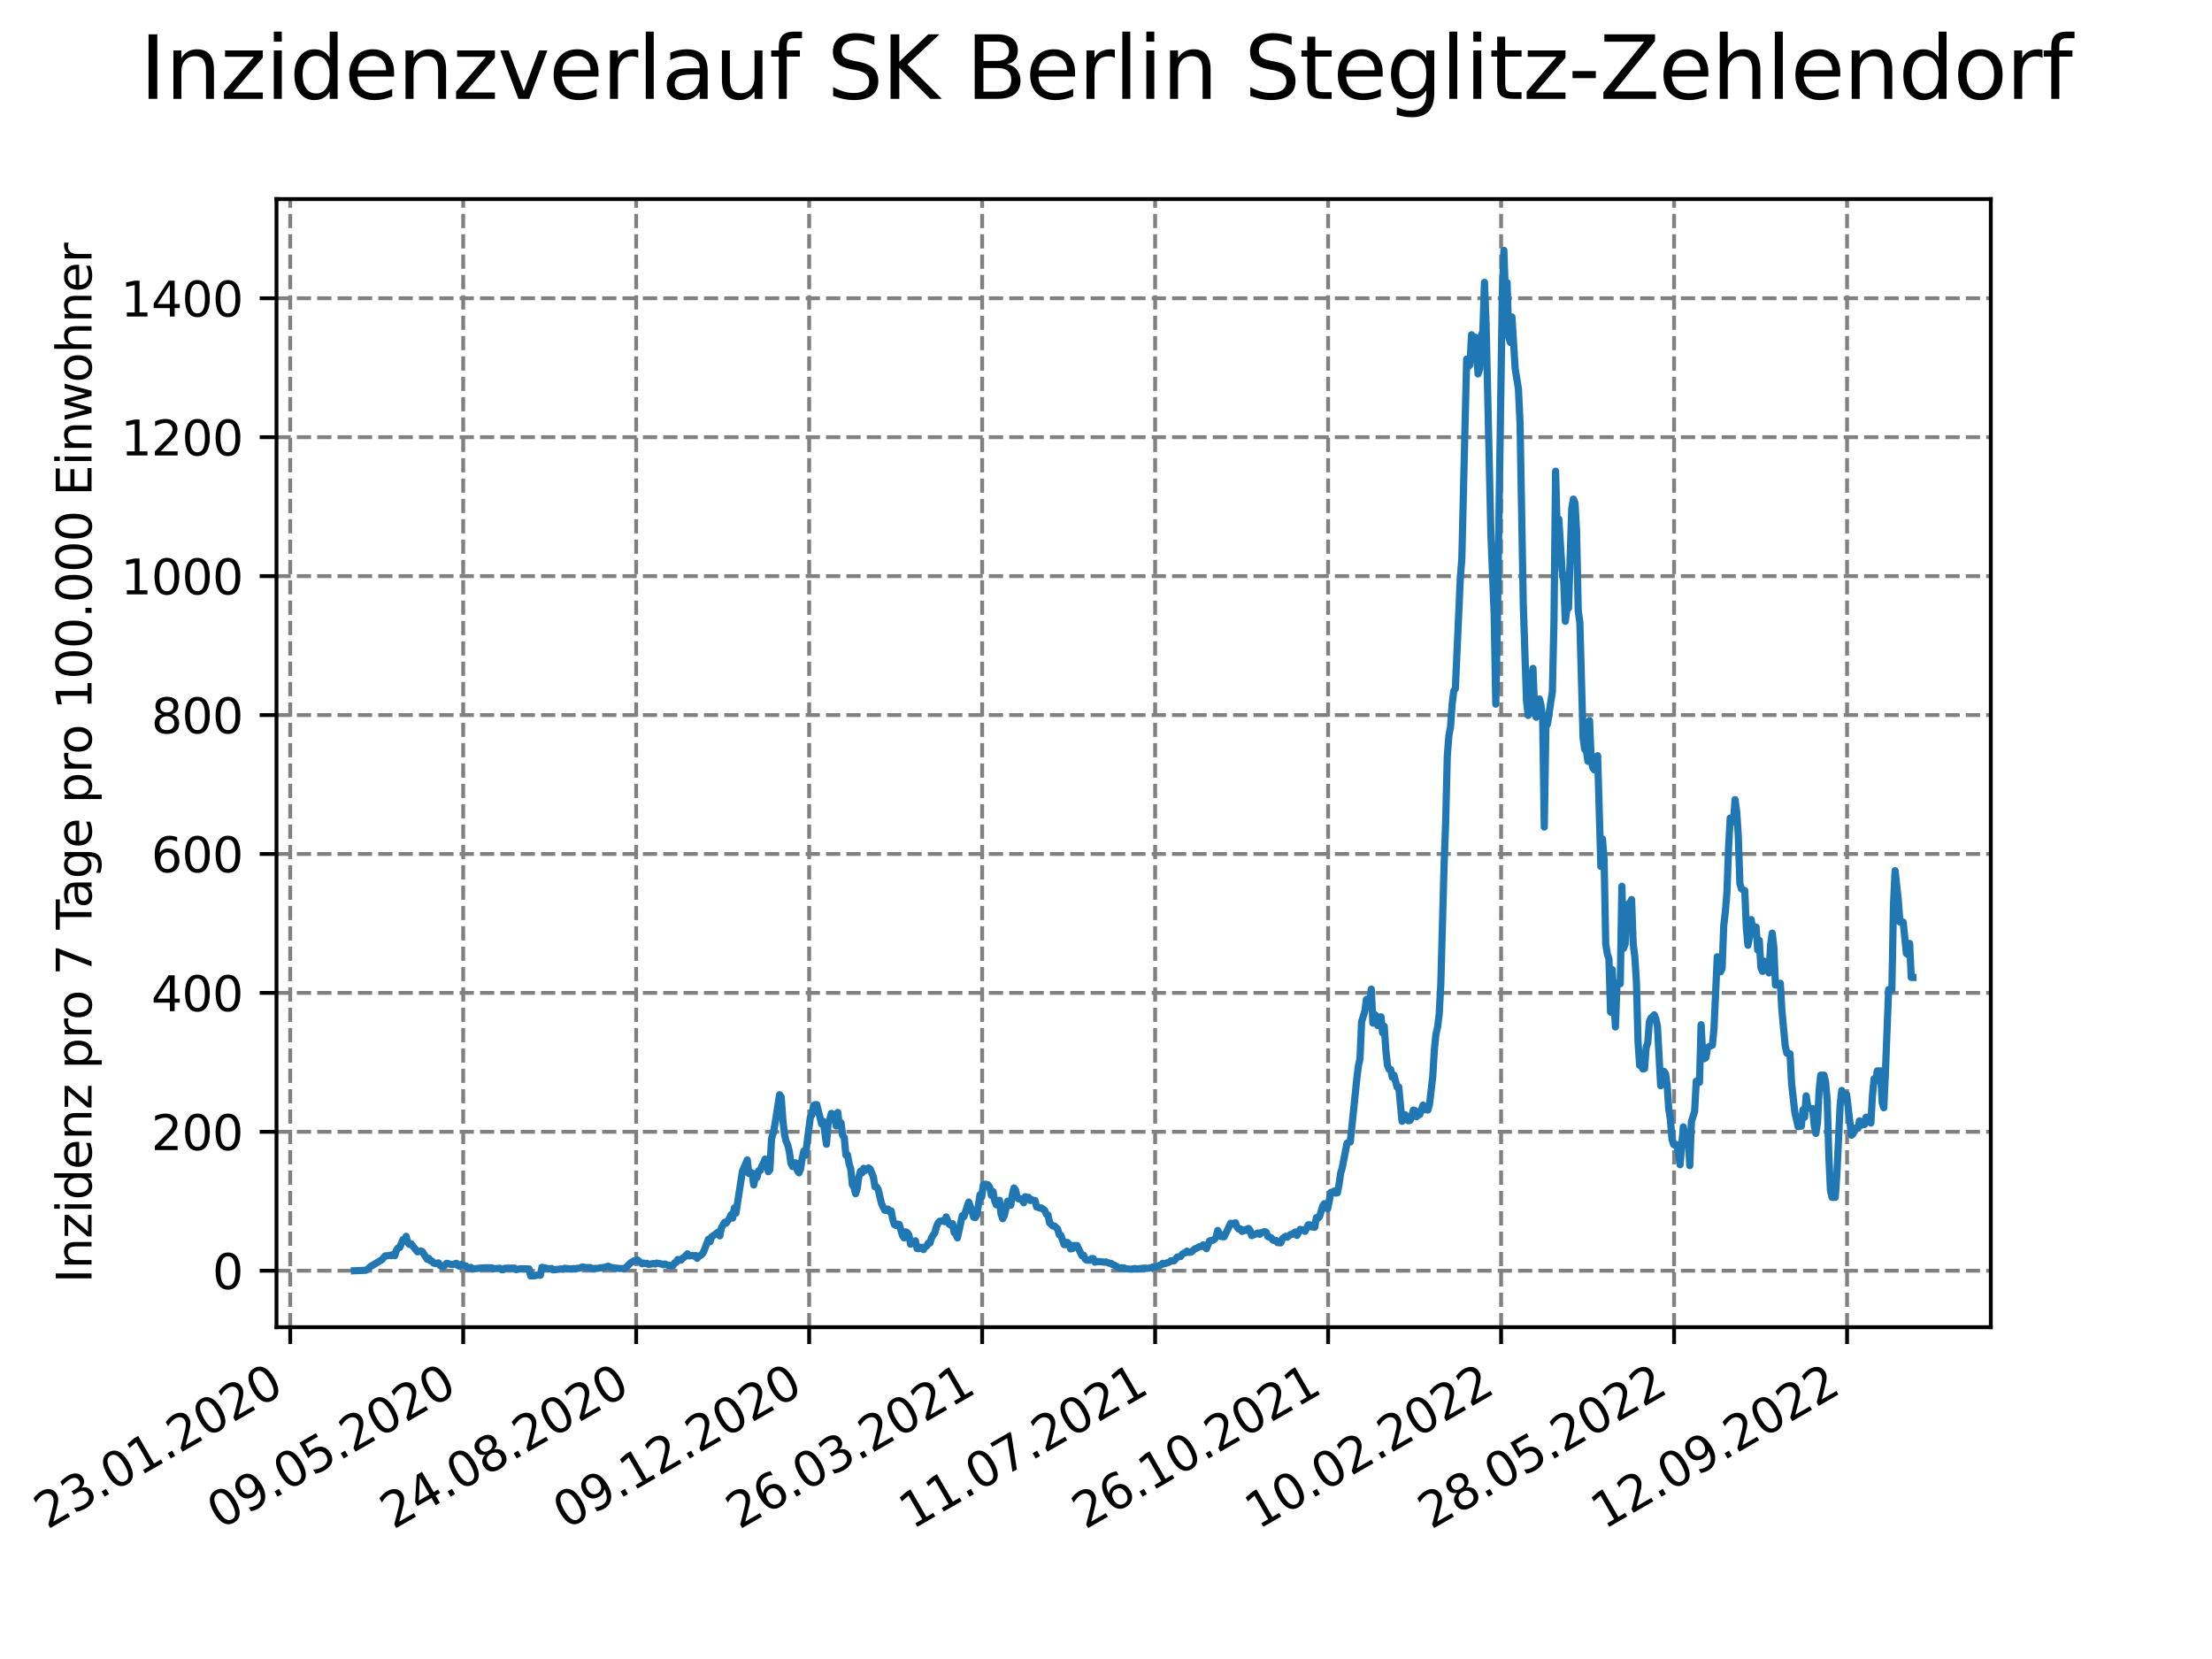 <?xml version="1.0" encoding="utf-8" standalone="no"?>
<!DOCTYPE svg PUBLIC "-//W3C//DTD SVG 1.1//EN"
  "http://www.w3.org/Graphics/SVG/1.1/DTD/svg11.dtd">
<svg xmlns:xlink="http://www.w3.org/1999/xlink" width="460.8pt" height="345.6pt" viewBox="0 0 460.8 345.6" xmlns="http://www.w3.org/2000/svg" version="1.1">
 <defs>
  <style type="text/css">*{stroke-linejoin: round; stroke-linecap: butt}</style>
 </defs>
 <g id="figure_1">
  <g id="patch_1">
   <path d="M 0 345.6 
L 460.8 345.6 
L 460.8 0 
L 0 0 
z
" style="fill: #ffffff"/>
  </g>
  <g id="axes_1">
   <g id="patch_2">
    <path d="M 57.6 276.48 
L 414.72 276.48 
L 414.72 41.472 
L 57.6 41.472 
z
" style="fill: #ffffff"/>
   </g>
   <g id="matplotlib.axis_1">
    <g id="xtick_1">
     <g id="line2d_1">
      <path d="M 60.46 276.48 
L 60.46 41.472 
" clip-path="url(#p2a123bb983)" style="fill: none; stroke-dasharray: 2.96,1.28; stroke-dashoffset: 0; stroke: #808080; stroke-width: 0.8"/>
     </g>
     <g id="line2d_2">
      <defs>
       <path id="m3c8e204160" d="M 0 0 
L 0 3.5 
" style="stroke: #000000; stroke-width: 0.8"/>
      </defs>
      <g>
       <use xlink:href="#m3c8e204160" x="60.46" y="276.48" style="stroke: #000000; stroke-width: 0.8"/>
      </g>
     </g>
     <g id="text_1">
      <!-- 23.01.2020 -->
      <g transform="translate(9.835 318.689) rotate(-30) scale(0.1 -0.1)">
       <defs>
        <path id="DejaVuSans-32" d="M 1228 531 
L 3431 531 
L 3431 0 
L 469 0 
L 469 531 
Q 828 903 1448 1529 
Q 2069 2156 2228 2338 
Q 2531 2678 2651 2914 
Q 2772 3150 2772 3378 
Q 2772 3750 2511 3984 
Q 2250 4219 1831 4219 
Q 1534 4219 1204 4116 
Q 875 4013 500 3803 
L 500 4441 
Q 881 4594 1212 4672 
Q 1544 4750 1819 4750 
Q 2544 4750 2975 4387 
Q 3406 4025 3406 3419 
Q 3406 3131 3298 2873 
Q 3191 2616 2906 2266 
Q 2828 2175 2409 1742 
Q 1991 1309 1228 531 
z
" transform="scale(0.016)"/>
        <path id="DejaVuSans-33" d="M 2597 2516 
Q 3050 2419 3304 2112 
Q 3559 1806 3559 1356 
Q 3559 666 3084 287 
Q 2609 -91 1734 -91 
Q 1441 -91 1130 -33 
Q 819 25 488 141 
L 488 750 
Q 750 597 1062 519 
Q 1375 441 1716 441 
Q 2309 441 2620 675 
Q 2931 909 2931 1356 
Q 2931 1769 2642 2001 
Q 2353 2234 1838 2234 
L 1294 2234 
L 1294 2753 
L 1863 2753 
Q 2328 2753 2575 2939 
Q 2822 3125 2822 3475 
Q 2822 3834 2567 4026 
Q 2313 4219 1838 4219 
Q 1578 4219 1281 4162 
Q 984 4106 628 3988 
L 628 4550 
Q 988 4650 1302 4700 
Q 1616 4750 1894 4750 
Q 2613 4750 3031 4423 
Q 3450 4097 3450 3541 
Q 3450 3153 3228 2886 
Q 3006 2619 2597 2516 
z
" transform="scale(0.016)"/>
        <path id="DejaVuSans-2e" d="M 684 794 
L 1344 794 
L 1344 0 
L 684 0 
L 684 794 
z
" transform="scale(0.016)"/>
        <path id="DejaVuSans-30" d="M 2034 4250 
Q 1547 4250 1301 3770 
Q 1056 3291 1056 2328 
Q 1056 1369 1301 889 
Q 1547 409 2034 409 
Q 2525 409 2770 889 
Q 3016 1369 3016 2328 
Q 3016 3291 2770 3770 
Q 2525 4250 2034 4250 
z
M 2034 4750 
Q 2819 4750 3233 4129 
Q 3647 3509 3647 2328 
Q 3647 1150 3233 529 
Q 2819 -91 2034 -91 
Q 1250 -91 836 529 
Q 422 1150 422 2328 
Q 422 3509 836 4129 
Q 1250 4750 2034 4750 
z
" transform="scale(0.016)"/>
        <path id="DejaVuSans-31" d="M 794 531 
L 1825 531 
L 1825 4091 
L 703 3866 
L 703 4441 
L 1819 4666 
L 2450 4666 
L 2450 531 
L 3481 531 
L 3481 0 
L 794 0 
L 794 531 
z
" transform="scale(0.016)"/>
       </defs>
       <use xlink:href="#DejaVuSans-32"/>
       <use xlink:href="#DejaVuSans-33" x="63.623"/>
       <use xlink:href="#DejaVuSans-2e" x="127.246"/>
       <use xlink:href="#DejaVuSans-30" x="159.033"/>
       <use xlink:href="#DejaVuSans-31" x="222.656"/>
       <use xlink:href="#DejaVuSans-2e" x="286.279"/>
       <use xlink:href="#DejaVuSans-32" x="318.066"/>
       <use xlink:href="#DejaVuSans-30" x="381.689"/>
       <use xlink:href="#DejaVuSans-32" x="445.312"/>
       <use xlink:href="#DejaVuSans-30" x="508.936"/>
      </g>
     </g>
    </g>
    <g id="xtick_2">
     <g id="line2d_3">
      <path d="M 96.495 276.48 
L 96.495 41.472 
" clip-path="url(#p2a123bb983)" style="fill: none; stroke-dasharray: 2.96,1.28; stroke-dashoffset: 0; stroke: #808080; stroke-width: 0.8"/>
     </g>
     <g id="line2d_4">
      <g>
       <use xlink:href="#m3c8e204160" x="96.495" y="276.48" style="stroke: #000000; stroke-width: 0.8"/>
      </g>
     </g>
     <g id="text_2">
      <!-- 09.05.2020 -->
      <g transform="translate(45.87 318.689) rotate(-30) scale(0.1 -0.1)">
       <defs>
        <path id="DejaVuSans-39" d="M 703 97 
L 703 672 
Q 941 559 1184 500 
Q 1428 441 1663 441 
Q 2288 441 2617 861 
Q 2947 1281 2994 2138 
Q 2813 1869 2534 1725 
Q 2256 1581 1919 1581 
Q 1219 1581 811 2004 
Q 403 2428 403 3163 
Q 403 3881 828 4315 
Q 1253 4750 1959 4750 
Q 2769 4750 3195 4129 
Q 3622 3509 3622 2328 
Q 3622 1225 3098 567 
Q 2575 -91 1691 -91 
Q 1453 -91 1209 -44 
Q 966 3 703 97 
z
M 1959 2075 
Q 2384 2075 2632 2365 
Q 2881 2656 2881 3163 
Q 2881 3666 2632 3958 
Q 2384 4250 1959 4250 
Q 1534 4250 1286 3958 
Q 1038 3666 1038 3163 
Q 1038 2656 1286 2365 
Q 1534 2075 1959 2075 
z
" transform="scale(0.016)"/>
        <path id="DejaVuSans-35" d="M 691 4666 
L 3169 4666 
L 3169 4134 
L 1269 4134 
L 1269 2991 
Q 1406 3038 1543 3061 
Q 1681 3084 1819 3084 
Q 2600 3084 3056 2656 
Q 3513 2228 3513 1497 
Q 3513 744 3044 326 
Q 2575 -91 1722 -91 
Q 1428 -91 1123 -41 
Q 819 9 494 109 
L 494 744 
Q 775 591 1075 516 
Q 1375 441 1709 441 
Q 2250 441 2565 725 
Q 2881 1009 2881 1497 
Q 2881 1984 2565 2268 
Q 2250 2553 1709 2553 
Q 1456 2553 1204 2497 
Q 953 2441 691 2322 
L 691 4666 
z
" transform="scale(0.016)"/>
       </defs>
       <use xlink:href="#DejaVuSans-30"/>
       <use xlink:href="#DejaVuSans-39" x="63.623"/>
       <use xlink:href="#DejaVuSans-2e" x="127.246"/>
       <use xlink:href="#DejaVuSans-30" x="159.033"/>
       <use xlink:href="#DejaVuSans-35" x="222.656"/>
       <use xlink:href="#DejaVuSans-2e" x="286.279"/>
       <use xlink:href="#DejaVuSans-32" x="318.066"/>
       <use xlink:href="#DejaVuSans-30" x="381.689"/>
       <use xlink:href="#DejaVuSans-32" x="445.312"/>
       <use xlink:href="#DejaVuSans-30" x="508.936"/>
      </g>
     </g>
    </g>
    <g id="xtick_3">
     <g id="line2d_5">
      <path d="M 132.53 276.48 
L 132.53 41.472 
" clip-path="url(#p2a123bb983)" style="fill: none; stroke-dasharray: 2.96,1.28; stroke-dashoffset: 0; stroke: #808080; stroke-width: 0.8"/>
     </g>
     <g id="line2d_6">
      <g>
       <use xlink:href="#m3c8e204160" x="132.53" y="276.48" style="stroke: #000000; stroke-width: 0.8"/>
      </g>
     </g>
     <g id="text_3">
      <!-- 24.08.2020 -->
      <g transform="translate(81.905 318.689) rotate(-30) scale(0.1 -0.1)">
       <defs>
        <path id="DejaVuSans-34" d="M 2419 4116 
L 825 1625 
L 2419 1625 
L 2419 4116 
z
M 2253 4666 
L 3047 4666 
L 3047 1625 
L 3713 1625 
L 3713 1100 
L 3047 1100 
L 3047 0 
L 2419 0 
L 2419 1100 
L 313 1100 
L 313 1709 
L 2253 4666 
z
" transform="scale(0.016)"/>
        <path id="DejaVuSans-38" d="M 2034 2216 
Q 1584 2216 1326 1975 
Q 1069 1734 1069 1313 
Q 1069 891 1326 650 
Q 1584 409 2034 409 
Q 2484 409 2743 651 
Q 3003 894 3003 1313 
Q 3003 1734 2745 1975 
Q 2488 2216 2034 2216 
z
M 1403 2484 
Q 997 2584 770 2862 
Q 544 3141 544 3541 
Q 544 4100 942 4425 
Q 1341 4750 2034 4750 
Q 2731 4750 3128 4425 
Q 3525 4100 3525 3541 
Q 3525 3141 3298 2862 
Q 3072 2584 2669 2484 
Q 3125 2378 3379 2068 
Q 3634 1759 3634 1313 
Q 3634 634 3220 271 
Q 2806 -91 2034 -91 
Q 1263 -91 848 271 
Q 434 634 434 1313 
Q 434 1759 690 2068 
Q 947 2378 1403 2484 
z
M 1172 3481 
Q 1172 3119 1398 2916 
Q 1625 2713 2034 2713 
Q 2441 2713 2670 2916 
Q 2900 3119 2900 3481 
Q 2900 3844 2670 4047 
Q 2441 4250 2034 4250 
Q 1625 4250 1398 4047 
Q 1172 3844 1172 3481 
z
" transform="scale(0.016)"/>
       </defs>
       <use xlink:href="#DejaVuSans-32"/>
       <use xlink:href="#DejaVuSans-34" x="63.623"/>
       <use xlink:href="#DejaVuSans-2e" x="127.246"/>
       <use xlink:href="#DejaVuSans-30" x="159.033"/>
       <use xlink:href="#DejaVuSans-38" x="222.656"/>
       <use xlink:href="#DejaVuSans-2e" x="286.279"/>
       <use xlink:href="#DejaVuSans-32" x="318.066"/>
       <use xlink:href="#DejaVuSans-30" x="381.689"/>
       <use xlink:href="#DejaVuSans-32" x="445.312"/>
       <use xlink:href="#DejaVuSans-30" x="508.936"/>
      </g>
     </g>
    </g>
    <g id="xtick_4">
     <g id="line2d_7">
      <path d="M 168.566 276.48 
L 168.566 41.472 
" clip-path="url(#p2a123bb983)" style="fill: none; stroke-dasharray: 2.96,1.28; stroke-dashoffset: 0; stroke: #808080; stroke-width: 0.8"/>
     </g>
     <g id="line2d_8">
      <g>
       <use xlink:href="#m3c8e204160" x="168.566" y="276.48" style="stroke: #000000; stroke-width: 0.8"/>
      </g>
     </g>
     <g id="text_4">
      <!-- 09.12.2020 -->
      <g transform="translate(117.941 318.689) rotate(-30) scale(0.1 -0.1)">
       <use xlink:href="#DejaVuSans-30"/>
       <use xlink:href="#DejaVuSans-39" x="63.623"/>
       <use xlink:href="#DejaVuSans-2e" x="127.246"/>
       <use xlink:href="#DejaVuSans-31" x="159.033"/>
       <use xlink:href="#DejaVuSans-32" x="222.656"/>
       <use xlink:href="#DejaVuSans-2e" x="286.279"/>
       <use xlink:href="#DejaVuSans-32" x="318.066"/>
       <use xlink:href="#DejaVuSans-30" x="381.689"/>
       <use xlink:href="#DejaVuSans-32" x="445.312"/>
       <use xlink:href="#DejaVuSans-30" x="508.936"/>
      </g>
     </g>
    </g>
    <g id="xtick_5">
     <g id="line2d_9">
      <path d="M 204.601 276.48 
L 204.601 41.472 
" clip-path="url(#p2a123bb983)" style="fill: none; stroke-dasharray: 2.96,1.28; stroke-dashoffset: 0; stroke: #808080; stroke-width: 0.8"/>
     </g>
     <g id="line2d_10">
      <g>
       <use xlink:href="#m3c8e204160" x="204.601" y="276.48" style="stroke: #000000; stroke-width: 0.8"/>
      </g>
     </g>
     <g id="text_5">
      <!-- 26.03.2021 -->
      <g transform="translate(153.976 318.689) rotate(-30) scale(0.1 -0.1)">
       <defs>
        <path id="DejaVuSans-36" d="M 2113 2584 
Q 1688 2584 1439 2293 
Q 1191 2003 1191 1497 
Q 1191 994 1439 701 
Q 1688 409 2113 409 
Q 2538 409 2786 701 
Q 3034 994 3034 1497 
Q 3034 2003 2786 2293 
Q 2538 2584 2113 2584 
z
M 3366 4563 
L 3366 3988 
Q 3128 4100 2886 4159 
Q 2644 4219 2406 4219 
Q 1781 4219 1451 3797 
Q 1122 3375 1075 2522 
Q 1259 2794 1537 2939 
Q 1816 3084 2150 3084 
Q 2853 3084 3261 2657 
Q 3669 2231 3669 1497 
Q 3669 778 3244 343 
Q 2819 -91 2113 -91 
Q 1303 -91 875 529 
Q 447 1150 447 2328 
Q 447 3434 972 4092 
Q 1497 4750 2381 4750 
Q 2619 4750 2861 4703 
Q 3103 4656 3366 4563 
z
" transform="scale(0.016)"/>
       </defs>
       <use xlink:href="#DejaVuSans-32"/>
       <use xlink:href="#DejaVuSans-36" x="63.623"/>
       <use xlink:href="#DejaVuSans-2e" x="127.246"/>
       <use xlink:href="#DejaVuSans-30" x="159.033"/>
       <use xlink:href="#DejaVuSans-33" x="222.656"/>
       <use xlink:href="#DejaVuSans-2e" x="286.279"/>
       <use xlink:href="#DejaVuSans-32" x="318.066"/>
       <use xlink:href="#DejaVuSans-30" x="381.689"/>
       <use xlink:href="#DejaVuSans-32" x="445.312"/>
       <use xlink:href="#DejaVuSans-31" x="508.936"/>
      </g>
     </g>
    </g>
    <g id="xtick_6">
     <g id="line2d_11">
      <path d="M 240.636 276.48 
L 240.636 41.472 
" clip-path="url(#p2a123bb983)" style="fill: none; stroke-dasharray: 2.96,1.28; stroke-dashoffset: 0; stroke: #808080; stroke-width: 0.8"/>
     </g>
     <g id="line2d_12">
      <g>
       <use xlink:href="#m3c8e204160" x="240.636" y="276.48" style="stroke: #000000; stroke-width: 0.8"/>
      </g>
     </g>
     <g id="text_6">
      <!-- 11.07.2021 -->
      <g transform="translate(190.011 318.689) rotate(-30) scale(0.1 -0.1)">
       <defs>
        <path id="DejaVuSans-37" d="M 525 4666 
L 3525 4666 
L 3525 4397 
L 1831 0 
L 1172 0 
L 2766 4134 
L 525 4134 
L 525 4666 
z
" transform="scale(0.016)"/>
       </defs>
       <use xlink:href="#DejaVuSans-31"/>
       <use xlink:href="#DejaVuSans-31" x="63.623"/>
       <use xlink:href="#DejaVuSans-2e" x="127.246"/>
       <use xlink:href="#DejaVuSans-30" x="159.033"/>
       <use xlink:href="#DejaVuSans-37" x="222.656"/>
       <use xlink:href="#DejaVuSans-2e" x="286.279"/>
       <use xlink:href="#DejaVuSans-32" x="318.066"/>
       <use xlink:href="#DejaVuSans-30" x="381.689"/>
       <use xlink:href="#DejaVuSans-32" x="445.312"/>
       <use xlink:href="#DejaVuSans-31" x="508.936"/>
      </g>
     </g>
    </g>
    <g id="xtick_7">
     <g id="line2d_13">
      <path d="M 276.672 276.48 
L 276.672 41.472 
" clip-path="url(#p2a123bb983)" style="fill: none; stroke-dasharray: 2.96,1.28; stroke-dashoffset: 0; stroke: #808080; stroke-width: 0.8"/>
     </g>
     <g id="line2d_14">
      <g>
       <use xlink:href="#m3c8e204160" x="276.672" y="276.48" style="stroke: #000000; stroke-width: 0.8"/>
      </g>
     </g>
     <g id="text_7">
      <!-- 26.10.2021 -->
      <g transform="translate(226.046 318.689) rotate(-30) scale(0.1 -0.1)">
       <use xlink:href="#DejaVuSans-32"/>
       <use xlink:href="#DejaVuSans-36" x="63.623"/>
       <use xlink:href="#DejaVuSans-2e" x="127.246"/>
       <use xlink:href="#DejaVuSans-31" x="159.033"/>
       <use xlink:href="#DejaVuSans-30" x="222.656"/>
       <use xlink:href="#DejaVuSans-2e" x="286.279"/>
       <use xlink:href="#DejaVuSans-32" x="318.066"/>
       <use xlink:href="#DejaVuSans-30" x="381.689"/>
       <use xlink:href="#DejaVuSans-32" x="445.312"/>
       <use xlink:href="#DejaVuSans-31" x="508.936"/>
      </g>
     </g>
    </g>
    <g id="xtick_8">
     <g id="line2d_15">
      <path d="M 312.707 276.48 
L 312.707 41.472 
" clip-path="url(#p2a123bb983)" style="fill: none; stroke-dasharray: 2.96,1.28; stroke-dashoffset: 0; stroke: #808080; stroke-width: 0.8"/>
     </g>
     <g id="line2d_16">
      <g>
       <use xlink:href="#m3c8e204160" x="312.707" y="276.48" style="stroke: #000000; stroke-width: 0.8"/>
      </g>
     </g>
     <g id="text_8">
      <!-- 10.02.2022 -->
      <g transform="translate(262.082 318.689) rotate(-30) scale(0.1 -0.1)">
       <use xlink:href="#DejaVuSans-31"/>
       <use xlink:href="#DejaVuSans-30" x="63.623"/>
       <use xlink:href="#DejaVuSans-2e" x="127.246"/>
       <use xlink:href="#DejaVuSans-30" x="159.033"/>
       <use xlink:href="#DejaVuSans-32" x="222.656"/>
       <use xlink:href="#DejaVuSans-2e" x="286.279"/>
       <use xlink:href="#DejaVuSans-32" x="318.066"/>
       <use xlink:href="#DejaVuSans-30" x="381.689"/>
       <use xlink:href="#DejaVuSans-32" x="445.312"/>
       <use xlink:href="#DejaVuSans-32" x="508.936"/>
      </g>
     </g>
    </g>
    <g id="xtick_9">
     <g id="line2d_17">
      <path d="M 348.742 276.48 
L 348.742 41.472 
" clip-path="url(#p2a123bb983)" style="fill: none; stroke-dasharray: 2.96,1.28; stroke-dashoffset: 0; stroke: #808080; stroke-width: 0.8"/>
     </g>
     <g id="line2d_18">
      <g>
       <use xlink:href="#m3c8e204160" x="348.742" y="276.48" style="stroke: #000000; stroke-width: 0.8"/>
      </g>
     </g>
     <g id="text_9">
      <!-- 28.05.2022 -->
      <g transform="translate(298.117 318.689) rotate(-30) scale(0.1 -0.1)">
       <use xlink:href="#DejaVuSans-32"/>
       <use xlink:href="#DejaVuSans-38" x="63.623"/>
       <use xlink:href="#DejaVuSans-2e" x="127.246"/>
       <use xlink:href="#DejaVuSans-30" x="159.033"/>
       <use xlink:href="#DejaVuSans-35" x="222.656"/>
       <use xlink:href="#DejaVuSans-2e" x="286.279"/>
       <use xlink:href="#DejaVuSans-32" x="318.066"/>
       <use xlink:href="#DejaVuSans-30" x="381.689"/>
       <use xlink:href="#DejaVuSans-32" x="445.312"/>
       <use xlink:href="#DejaVuSans-32" x="508.936"/>
      </g>
     </g>
    </g>
    <g id="xtick_10">
     <g id="line2d_19">
      <path d="M 384.778 276.48 
L 384.778 41.472 
" clip-path="url(#p2a123bb983)" style="fill: none; stroke-dasharray: 2.96,1.28; stroke-dashoffset: 0; stroke: #808080; stroke-width: 0.8"/>
     </g>
     <g id="line2d_20">
      <g>
       <use xlink:href="#m3c8e204160" x="384.778" y="276.48" style="stroke: #000000; stroke-width: 0.8"/>
      </g>
     </g>
     <g id="text_10">
      <!-- 12.09.2022 -->
      <g transform="translate(334.152 318.689) rotate(-30) scale(0.1 -0.1)">
       <use xlink:href="#DejaVuSans-31"/>
       <use xlink:href="#DejaVuSans-32" x="63.623"/>
       <use xlink:href="#DejaVuSans-2e" x="127.246"/>
       <use xlink:href="#DejaVuSans-30" x="159.033"/>
       <use xlink:href="#DejaVuSans-39" x="222.656"/>
       <use xlink:href="#DejaVuSans-2e" x="286.279"/>
       <use xlink:href="#DejaVuSans-32" x="318.066"/>
       <use xlink:href="#DejaVuSans-30" x="381.689"/>
       <use xlink:href="#DejaVuSans-32" x="445.312"/>
       <use xlink:href="#DejaVuSans-32" x="508.936"/>
      </g>
     </g>
    </g>
   </g>
   <g id="matplotlib.axis_2">
    <g id="ytick_1">
     <g id="line2d_21">
      <path d="M 57.6 264.719 
L 414.72 264.719 
" clip-path="url(#p2a123bb983)" style="fill: none; stroke-dasharray: 2.96,1.28; stroke-dashoffset: 0; stroke: #808080; stroke-width: 0.8"/>
     </g>
     <g id="line2d_22">
      <defs>
       <path id="me805aea1da" d="M 0 0 
L -3.5 0 
" style="stroke: #000000; stroke-width: 0.8"/>
      </defs>
      <g>
       <use xlink:href="#me805aea1da" x="57.6" y="264.719" style="stroke: #000000; stroke-width: 0.8"/>
      </g>
     </g>
     <g id="text_11">
      <!-- 0 -->
      <g transform="translate(44.237 268.519) scale(0.1 -0.1)">
       <use xlink:href="#DejaVuSans-30"/>
      </g>
     </g>
    </g>
    <g id="ytick_2">
     <g id="line2d_23">
      <path d="M 57.6 235.779 
L 414.72 235.779 
" clip-path="url(#p2a123bb983)" style="fill: none; stroke-dasharray: 2.96,1.28; stroke-dashoffset: 0; stroke: #808080; stroke-width: 0.8"/>
     </g>
     <g id="line2d_24">
      <g>
       <use xlink:href="#me805aea1da" x="57.6" y="235.779" style="stroke: #000000; stroke-width: 0.8"/>
      </g>
     </g>
     <g id="text_12">
      <!-- 200 -->
      <g transform="translate(31.512 239.578) scale(0.1 -0.1)">
       <use xlink:href="#DejaVuSans-32"/>
       <use xlink:href="#DejaVuSans-30" x="63.623"/>
       <use xlink:href="#DejaVuSans-30" x="127.246"/>
      </g>
     </g>
    </g>
    <g id="ytick_3">
     <g id="line2d_25">
      <path d="M 57.6 206.838 
L 414.72 206.838 
" clip-path="url(#p2a123bb983)" style="fill: none; stroke-dasharray: 2.96,1.28; stroke-dashoffset: 0; stroke: #808080; stroke-width: 0.8"/>
     </g>
     <g id="line2d_26">
      <g>
       <use xlink:href="#me805aea1da" x="57.6" y="206.838" style="stroke: #000000; stroke-width: 0.8"/>
      </g>
     </g>
     <g id="text_13">
      <!-- 400 -->
      <g transform="translate(31.512 210.637) scale(0.1 -0.1)">
       <use xlink:href="#DejaVuSans-34"/>
       <use xlink:href="#DejaVuSans-30" x="63.623"/>
       <use xlink:href="#DejaVuSans-30" x="127.246"/>
      </g>
     </g>
    </g>
    <g id="ytick_4">
     <g id="line2d_27">
      <path d="M 57.6 177.898 
L 414.72 177.898 
" clip-path="url(#p2a123bb983)" style="fill: none; stroke-dasharray: 2.96,1.28; stroke-dashoffset: 0; stroke: #808080; stroke-width: 0.8"/>
     </g>
     <g id="line2d_28">
      <g>
       <use xlink:href="#me805aea1da" x="57.6" y="177.898" style="stroke: #000000; stroke-width: 0.8"/>
      </g>
     </g>
     <g id="text_14">
      <!-- 600 -->
      <g transform="translate(31.512 181.697) scale(0.1 -0.1)">
       <use xlink:href="#DejaVuSans-36"/>
       <use xlink:href="#DejaVuSans-30" x="63.623"/>
       <use xlink:href="#DejaVuSans-30" x="127.246"/>
      </g>
     </g>
    </g>
    <g id="ytick_5">
     <g id="line2d_29">
      <path d="M 57.6 148.957 
L 414.72 148.957 
" clip-path="url(#p2a123bb983)" style="fill: none; stroke-dasharray: 2.96,1.28; stroke-dashoffset: 0; stroke: #808080; stroke-width: 0.8"/>
     </g>
     <g id="line2d_30">
      <g>
       <use xlink:href="#me805aea1da" x="57.6" y="148.957" style="stroke: #000000; stroke-width: 0.8"/>
      </g>
     </g>
     <g id="text_15">
      <!-- 800 -->
      <g transform="translate(31.512 152.756) scale(0.1 -0.1)">
       <use xlink:href="#DejaVuSans-38"/>
       <use xlink:href="#DejaVuSans-30" x="63.623"/>
       <use xlink:href="#DejaVuSans-30" x="127.246"/>
      </g>
     </g>
    </g>
    <g id="ytick_6">
     <g id="line2d_31">
      <path d="M 57.6 120.017 
L 414.72 120.017 
" clip-path="url(#p2a123bb983)" style="fill: none; stroke-dasharray: 2.96,1.28; stroke-dashoffset: 0; stroke: #808080; stroke-width: 0.8"/>
     </g>
     <g id="line2d_32">
      <g>
       <use xlink:href="#me805aea1da" x="57.6" y="120.017" style="stroke: #000000; stroke-width: 0.8"/>
      </g>
     </g>
     <g id="text_16">
      <!-- 1000 -->
      <g transform="translate(25.15 123.816) scale(0.1 -0.1)">
       <use xlink:href="#DejaVuSans-31"/>
       <use xlink:href="#DejaVuSans-30" x="63.623"/>
       <use xlink:href="#DejaVuSans-30" x="127.246"/>
       <use xlink:href="#DejaVuSans-30" x="190.869"/>
      </g>
     </g>
    </g>
    <g id="ytick_7">
     <g id="line2d_33">
      <path d="M 57.6 91.076 
L 414.72 91.076 
" clip-path="url(#p2a123bb983)" style="fill: none; stroke-dasharray: 2.96,1.28; stroke-dashoffset: 0; stroke: #808080; stroke-width: 0.8"/>
     </g>
     <g id="line2d_34">
      <g>
       <use xlink:href="#me805aea1da" x="57.6" y="91.076" style="stroke: #000000; stroke-width: 0.8"/>
      </g>
     </g>
     <g id="text_17">
      <!-- 1200 -->
      <g transform="translate(25.15 94.875) scale(0.1 -0.1)">
       <use xlink:href="#DejaVuSans-31"/>
       <use xlink:href="#DejaVuSans-32" x="63.623"/>
       <use xlink:href="#DejaVuSans-30" x="127.246"/>
       <use xlink:href="#DejaVuSans-30" x="190.869"/>
      </g>
     </g>
    </g>
    <g id="ytick_8">
     <g id="line2d_35">
      <path d="M 57.6 62.135 
L 414.72 62.135 
" clip-path="url(#p2a123bb983)" style="fill: none; stroke-dasharray: 2.96,1.28; stroke-dashoffset: 0; stroke: #808080; stroke-width: 0.8"/>
     </g>
     <g id="line2d_36">
      <g>
       <use xlink:href="#me805aea1da" x="57.6" y="62.135" style="stroke: #000000; stroke-width: 0.8"/>
      </g>
     </g>
     <g id="text_18">
      <!-- 1400 -->
      <g transform="translate(25.15 65.935) scale(0.1 -0.1)">
       <use xlink:href="#DejaVuSans-31"/>
       <use xlink:href="#DejaVuSans-34" x="63.623"/>
       <use xlink:href="#DejaVuSans-30" x="127.246"/>
       <use xlink:href="#DejaVuSans-30" x="190.869"/>
      </g>
     </g>
    </g>
    <g id="text_19">
     <!-- Inzidenz pro 7 Tage pro 100.000 Einwohner -->
     <g transform="translate(19.07 267.301) rotate(-90) scale(0.1 -0.1)">
      <defs>
       <path id="DejaVuSans-49" d="M 628 4666 
L 1259 4666 
L 1259 0 
L 628 0 
L 628 4666 
z
" transform="scale(0.016)"/>
       <path id="DejaVuSans-6e" d="M 3513 2113 
L 3513 0 
L 2938 0 
L 2938 2094 
Q 2938 2591 2744 2837 
Q 2550 3084 2163 3084 
Q 1697 3084 1428 2787 
Q 1159 2491 1159 1978 
L 1159 0 
L 581 0 
L 581 3500 
L 1159 3500 
L 1159 2956 
Q 1366 3272 1645 3428 
Q 1925 3584 2291 3584 
Q 2894 3584 3203 3211 
Q 3513 2838 3513 2113 
z
" transform="scale(0.016)"/>
       <path id="DejaVuSans-7a" d="M 353 3500 
L 3084 3500 
L 3084 2975 
L 922 459 
L 3084 459 
L 3084 0 
L 275 0 
L 275 525 
L 2438 3041 
L 353 3041 
L 353 3500 
z
" transform="scale(0.016)"/>
       <path id="DejaVuSans-69" d="M 603 3500 
L 1178 3500 
L 1178 0 
L 603 0 
L 603 3500 
z
M 603 4863 
L 1178 4863 
L 1178 4134 
L 603 4134 
L 603 4863 
z
" transform="scale(0.016)"/>
       <path id="DejaVuSans-64" d="M 2906 2969 
L 2906 4863 
L 3481 4863 
L 3481 0 
L 2906 0 
L 2906 525 
Q 2725 213 2448 61 
Q 2172 -91 1784 -91 
Q 1150 -91 751 415 
Q 353 922 353 1747 
Q 353 2572 751 3078 
Q 1150 3584 1784 3584 
Q 2172 3584 2448 3432 
Q 2725 3281 2906 2969 
z
M 947 1747 
Q 947 1113 1208 752 
Q 1469 391 1925 391 
Q 2381 391 2643 752 
Q 2906 1113 2906 1747 
Q 2906 2381 2643 2742 
Q 2381 3103 1925 3103 
Q 1469 3103 1208 2742 
Q 947 2381 947 1747 
z
" transform="scale(0.016)"/>
       <path id="DejaVuSans-65" d="M 3597 1894 
L 3597 1613 
L 953 1613 
Q 991 1019 1311 708 
Q 1631 397 2203 397 
Q 2534 397 2845 478 
Q 3156 559 3463 722 
L 3463 178 
Q 3153 47 2828 -22 
Q 2503 -91 2169 -91 
Q 1331 -91 842 396 
Q 353 884 353 1716 
Q 353 2575 817 3079 
Q 1281 3584 2069 3584 
Q 2775 3584 3186 3129 
Q 3597 2675 3597 1894 
z
M 3022 2063 
Q 3016 2534 2758 2815 
Q 2500 3097 2075 3097 
Q 1594 3097 1305 2825 
Q 1016 2553 972 2059 
L 3022 2063 
z
" transform="scale(0.016)"/>
       <path id="DejaVuSans-20" transform="scale(0.016)"/>
       <path id="DejaVuSans-70" d="M 1159 525 
L 1159 -1331 
L 581 -1331 
L 581 3500 
L 1159 3500 
L 1159 2969 
Q 1341 3281 1617 3432 
Q 1894 3584 2278 3584 
Q 2916 3584 3314 3078 
Q 3713 2572 3713 1747 
Q 3713 922 3314 415 
Q 2916 -91 2278 -91 
Q 1894 -91 1617 61 
Q 1341 213 1159 525 
z
M 3116 1747 
Q 3116 2381 2855 2742 
Q 2594 3103 2138 3103 
Q 1681 3103 1420 2742 
Q 1159 2381 1159 1747 
Q 1159 1113 1420 752 
Q 1681 391 2138 391 
Q 2594 391 2855 752 
Q 3116 1113 3116 1747 
z
" transform="scale(0.016)"/>
       <path id="DejaVuSans-72" d="M 2631 2963 
Q 2534 3019 2420 3045 
Q 2306 3072 2169 3072 
Q 1681 3072 1420 2755 
Q 1159 2438 1159 1844 
L 1159 0 
L 581 0 
L 581 3500 
L 1159 3500 
L 1159 2956 
Q 1341 3275 1631 3429 
Q 1922 3584 2338 3584 
Q 2397 3584 2469 3576 
Q 2541 3569 2628 3553 
L 2631 2963 
z
" transform="scale(0.016)"/>
       <path id="DejaVuSans-6f" d="M 1959 3097 
Q 1497 3097 1228 2736 
Q 959 2375 959 1747 
Q 959 1119 1226 758 
Q 1494 397 1959 397 
Q 2419 397 2687 759 
Q 2956 1122 2956 1747 
Q 2956 2369 2687 2733 
Q 2419 3097 1959 3097 
z
M 1959 3584 
Q 2709 3584 3137 3096 
Q 3566 2609 3566 1747 
Q 3566 888 3137 398 
Q 2709 -91 1959 -91 
Q 1206 -91 779 398 
Q 353 888 353 1747 
Q 353 2609 779 3096 
Q 1206 3584 1959 3584 
z
" transform="scale(0.016)"/>
       <path id="DejaVuSans-54" d="M -19 4666 
L 3928 4666 
L 3928 4134 
L 2272 4134 
L 2272 0 
L 1638 0 
L 1638 4134 
L -19 4134 
L -19 4666 
z
" transform="scale(0.016)"/>
       <path id="DejaVuSans-61" d="M 2194 1759 
Q 1497 1759 1228 1600 
Q 959 1441 959 1056 
Q 959 750 1161 570 
Q 1363 391 1709 391 
Q 2188 391 2477 730 
Q 2766 1069 2766 1631 
L 2766 1759 
L 2194 1759 
z
M 3341 1997 
L 3341 0 
L 2766 0 
L 2766 531 
Q 2569 213 2275 61 
Q 1981 -91 1556 -91 
Q 1019 -91 701 211 
Q 384 513 384 1019 
Q 384 1609 779 1909 
Q 1175 2209 1959 2209 
L 2766 2209 
L 2766 2266 
Q 2766 2663 2505 2880 
Q 2244 3097 1772 3097 
Q 1472 3097 1187 3025 
Q 903 2953 641 2809 
L 641 3341 
Q 956 3463 1253 3523 
Q 1550 3584 1831 3584 
Q 2591 3584 2966 3190 
Q 3341 2797 3341 1997 
z
" transform="scale(0.016)"/>
       <path id="DejaVuSans-67" d="M 2906 1791 
Q 2906 2416 2648 2759 
Q 2391 3103 1925 3103 
Q 1463 3103 1205 2759 
Q 947 2416 947 1791 
Q 947 1169 1205 825 
Q 1463 481 1925 481 
Q 2391 481 2648 825 
Q 2906 1169 2906 1791 
z
M 3481 434 
Q 3481 -459 3084 -895 
Q 2688 -1331 1869 -1331 
Q 1566 -1331 1297 -1286 
Q 1028 -1241 775 -1147 
L 775 -588 
Q 1028 -725 1275 -790 
Q 1522 -856 1778 -856 
Q 2344 -856 2625 -561 
Q 2906 -266 2906 331 
L 2906 616 
Q 2728 306 2450 153 
Q 2172 0 1784 0 
Q 1141 0 747 490 
Q 353 981 353 1791 
Q 353 2603 747 3093 
Q 1141 3584 1784 3584 
Q 2172 3584 2450 3431 
Q 2728 3278 2906 2969 
L 2906 3500 
L 3481 3500 
L 3481 434 
z
" transform="scale(0.016)"/>
       <path id="DejaVuSans-45" d="M 628 4666 
L 3578 4666 
L 3578 4134 
L 1259 4134 
L 1259 2753 
L 3481 2753 
L 3481 2222 
L 1259 2222 
L 1259 531 
L 3634 531 
L 3634 0 
L 628 0 
L 628 4666 
z
" transform="scale(0.016)"/>
       <path id="DejaVuSans-77" d="M 269 3500 
L 844 3500 
L 1563 769 
L 2278 3500 
L 2956 3500 
L 3675 769 
L 4391 3500 
L 4966 3500 
L 4050 0 
L 3372 0 
L 2619 2869 
L 1863 0 
L 1184 0 
L 269 3500 
z
" transform="scale(0.016)"/>
       <path id="DejaVuSans-68" d="M 3513 2113 
L 3513 0 
L 2938 0 
L 2938 2094 
Q 2938 2591 2744 2837 
Q 2550 3084 2163 3084 
Q 1697 3084 1428 2787 
Q 1159 2491 1159 1978 
L 1159 0 
L 581 0 
L 581 4863 
L 1159 4863 
L 1159 2956 
Q 1366 3272 1645 3428 
Q 1925 3584 2291 3584 
Q 2894 3584 3203 3211 
Q 3513 2838 3513 2113 
z
" transform="scale(0.016)"/>
      </defs>
      <use xlink:href="#DejaVuSans-49"/>
      <use xlink:href="#DejaVuSans-6e" x="29.492"/>
      <use xlink:href="#DejaVuSans-7a" x="92.871"/>
      <use xlink:href="#DejaVuSans-69" x="145.361"/>
      <use xlink:href="#DejaVuSans-64" x="173.145"/>
      <use xlink:href="#DejaVuSans-65" x="236.621"/>
      <use xlink:href="#DejaVuSans-6e" x="298.145"/>
      <use xlink:href="#DejaVuSans-7a" x="361.523"/>
      <use xlink:href="#DejaVuSans-20" x="414.014"/>
      <use xlink:href="#DejaVuSans-70" x="445.801"/>
      <use xlink:href="#DejaVuSans-72" x="509.277"/>
      <use xlink:href="#DejaVuSans-6f" x="548.141"/>
      <use xlink:href="#DejaVuSans-20" x="609.322"/>
      <use xlink:href="#DejaVuSans-37" x="641.109"/>
      <use xlink:href="#DejaVuSans-20" x="704.732"/>
      <use xlink:href="#DejaVuSans-54" x="736.52"/>
      <use xlink:href="#DejaVuSans-61" x="781.104"/>
      <use xlink:href="#DejaVuSans-67" x="842.383"/>
      <use xlink:href="#DejaVuSans-65" x="905.859"/>
      <use xlink:href="#DejaVuSans-20" x="967.383"/>
      <use xlink:href="#DejaVuSans-70" x="999.17"/>
      <use xlink:href="#DejaVuSans-72" x="1062.646"/>
      <use xlink:href="#DejaVuSans-6f" x="1101.51"/>
      <use xlink:href="#DejaVuSans-20" x="1162.691"/>
      <use xlink:href="#DejaVuSans-31" x="1194.479"/>
      <use xlink:href="#DejaVuSans-30" x="1258.102"/>
      <use xlink:href="#DejaVuSans-30" x="1321.725"/>
      <use xlink:href="#DejaVuSans-2e" x="1385.348"/>
      <use xlink:href="#DejaVuSans-30" x="1417.135"/>
      <use xlink:href="#DejaVuSans-30" x="1480.758"/>
      <use xlink:href="#DejaVuSans-30" x="1544.381"/>
      <use xlink:href="#DejaVuSans-20" x="1608.004"/>
      <use xlink:href="#DejaVuSans-45" x="1639.791"/>
      <use xlink:href="#DejaVuSans-69" x="1702.975"/>
      <use xlink:href="#DejaVuSans-6e" x="1730.758"/>
      <use xlink:href="#DejaVuSans-77" x="1794.137"/>
      <use xlink:href="#DejaVuSans-6f" x="1875.924"/>
      <use xlink:href="#DejaVuSans-68" x="1937.105"/>
      <use xlink:href="#DejaVuSans-6e" x="2000.484"/>
      <use xlink:href="#DejaVuSans-65" x="2063.863"/>
      <use xlink:href="#DejaVuSans-72" x="2125.387"/>
     </g>
    </g>
   </g>
   <g id="line2d_37">
    <path d="M 73.833 264.719 
L 76.19 264.625 
L 76.527 264.438 
L 77.201 263.828 
L 79.558 262.422 
L 80.232 261.624 
L 80.905 261.577 
L 81.242 261.484 
L 81.579 261.577 
L 81.915 261.296 
L 82.252 261.577 
L 82.589 260.405 
L 82.926 259.983 
L 83.263 259.889 
L 83.936 258.248 
L 84.273 258.154 
L 84.61 257.545 
L 84.946 258.858 
L 85.283 259.233 
L 85.62 259.092 
L 86.294 259.936 
L 86.967 260.78 
L 87.641 260.593 
L 87.977 260.733 
L 88.988 262.328 
L 89.325 262.14 
L 89.661 262.656 
L 89.998 262.703 
L 90.335 263.125 
L 90.672 263.219 
L 91.345 263.078 
L 91.682 263.641 
L 92.356 263.875 
L 93.029 263.172 
L 94.039 263.406 
L 94.376 263.406 
L 95.05 263.172 
L 95.387 263.641 
L 95.723 263.781 
L 96.06 263.406 
L 97.07 263.735 
L 97.407 264.063 
L 97.744 264.157 
L 98.081 264.016 
L 98.418 264.344 
L 100.775 264.11 
L 102.459 264.11 
L 102.796 264.297 
L 104.143 264.203 
L 104.48 264.485 
L 104.816 264.485 
L 105.153 264.203 
L 107.174 264.157 
L 107.511 264.485 
L 108.521 264.297 
L 110.205 264.344 
L 110.542 265.798 
L 111.552 265.751 
L 111.889 265.61 
L 112.562 265.657 
L 112.899 264.016 
L 114.246 264.297 
L 114.92 264.25 
L 115.256 264.532 
L 116.94 264.344 
L 117.277 264.391 
L 117.614 264.203 
L 118.961 264.344 
L 119.635 264.25 
L 119.971 264.344 
L 120.308 264.203 
L 120.645 264.203 
L 121.319 263.922 
L 121.992 264.063 
L 122.666 264.063 
L 123.002 264.063 
L 123.339 264.25 
L 123.676 264.297 
L 124.013 264.203 
L 124.35 264.25 
L 125.023 264.11 
L 125.697 264.063 
L 126.707 263.781 
L 127.381 264.063 
L 128.054 264.157 
L 129.064 264.25 
L 129.738 264.25 
L 130.075 264.25 
L 130.412 264.016 
L 131.422 263.031 
L 132.095 262.656 
L 132.432 262.656 
L 132.769 262.468 
L 133.779 263.266 
L 134.116 263.125 
L 134.453 263.219 
L 134.79 263.172 
L 135.126 263.406 
L 136.137 263.219 
L 136.474 263.312 
L 136.81 263.125 
L 137.821 263.312 
L 138.157 263.453 
L 138.494 263.312 
L 139.168 263.594 
L 139.505 263.594 
L 139.841 263.735 
L 140.178 263.688 
L 140.515 263.078 
L 140.852 262.984 
L 141.188 262.375 
L 141.525 262.515 
L 141.862 262.515 
L 142.199 262.093 
L 142.536 261.906 
L 143.209 261.202 
L 143.546 261.624 
L 144.219 261.531 
L 144.556 261.671 
L 144.893 261.531 
L 145.23 262.14 
L 145.567 261.671 
L 145.903 261.577 
L 146.24 261.296 
L 146.577 260.78 
L 147.587 258.154 
L 147.924 258.67 
L 148.261 257.638 
L 148.934 257.17 
L 149.608 256.654 
L 149.945 257.451 
L 150.281 255.763 
L 150.955 254.637 
L 151.292 254.778 
L 151.965 253.793 
L 152.302 253.043 
L 152.639 253.746 
L 152.976 251.636 
L 153.312 252.715 
L 154.66 243.993 
L 155.67 241.648 
L 156.007 244.462 
L 156.343 244.462 
L 156.68 244.321 
L 157.017 246.853 
L 157.354 245.118 
L 157.691 245.306 
L 158.027 243.899 
L 158.364 243.852 
L 158.701 242.914 
L 159.038 242.351 
L 159.374 241.46 
L 159.711 242.07 
L 160.048 244.086 
L 160.385 243.664 
L 160.722 237.193 
L 161.058 236.115 
L 161.395 234.427 
L 162.069 230.159 
L 162.405 228.049 
L 162.742 228.518 
L 163.079 233.254 
L 163.416 236.255 
L 163.753 237.756 
L 164.089 238.506 
L 164.426 239.866 
L 164.763 242.305 
L 165.1 243.008 
L 165.436 242.258 
L 165.773 242.258 
L 166.11 243.852 
L 166.447 244.321 
L 166.784 243.477 
L 167.12 241.226 
L 167.457 239.772 
L 167.794 240.663 
L 168.804 232.785 
L 169.141 232.223 
L 169.478 230.3 
L 169.815 230.112 
L 170.151 230.112 
L 171.162 234.145 
L 171.499 233.582 
L 172.172 238.366 
L 172.509 233.911 
L 172.846 233.254 
L 173.182 231.941 
L 173.519 232.129 
L 173.856 232.457 
L 174.193 234.567 
L 174.53 231.754 
L 174.866 234.52 
L 175.203 233.911 
L 175.54 236.537 
L 175.877 236.959 
L 176.213 240.616 
L 176.55 240.569 
L 176.887 242.445 
L 177.224 243.477 
L 177.561 246.806 
L 177.897 247.275 
L 178.234 248.682 
L 178.571 247.603 
L 178.908 245.165 
L 179.244 243.993 
L 179.581 244.321 
L 179.918 243.383 
L 180.255 243.805 
L 180.592 243.664 
L 180.928 243.289 
L 181.265 243.524 
L 181.939 245.165 
L 182.275 247.228 
L 182.612 247.275 
L 182.949 247.791 
L 183.623 250.698 
L 184.296 252.105 
L 184.633 252.152 
L 184.97 251.871 
L 185.306 252.433 
L 185.643 252.246 
L 185.98 254.028 
L 186.317 255.106 
L 186.654 255.294 
L 186.99 255.012 
L 187.327 255.059 
L 188.001 257.357 
L 188.337 257.873 
L 188.674 256.607 
L 189.011 256.794 
L 189.348 257.31 
L 189.685 259.186 
L 190.021 258.717 
L 190.358 258.858 
L 190.695 258.483 
L 191.032 260.077 
L 191.368 260.124 
L 191.705 259.842 
L 192.042 259.842 
L 192.379 260.311 
L 192.716 259.749 
L 193.052 259.561 
L 193.389 258.951 
L 193.726 258.951 
L 194.063 257.826 
L 194.736 256.794 
L 195.073 255.575 
L 195.41 254.778 
L 195.747 254.403 
L 196.083 254.403 
L 196.42 254.262 
L 196.757 254.497 
L 197.094 253.512 
L 197.767 255.059 
L 198.104 255.247 
L 198.441 254.919 
L 198.778 256.794 
L 199.114 257.076 
L 199.451 257.873 
L 200.461 253.231 
L 200.798 253.465 
L 201.472 251.355 
L 201.809 250.417 
L 202.482 252.34 
L 202.819 253.559 
L 203.156 253.653 
L 203.492 253.09 
L 204.166 248.87 
L 204.503 249.338 
L 204.84 246.9 
L 205.176 246.712 
L 205.513 246.712 
L 205.85 246.853 
L 206.187 247.369 
L 206.523 249.01 
L 206.86 248.213 
L 207.197 250.089 
L 207.534 250.98 
L 207.871 250.98 
L 208.207 250.042 
L 208.544 252.949 
L 208.881 253.887 
L 209.218 253.231 
L 209.891 250.229 
L 210.228 250.229 
L 210.565 251.073 
L 210.902 248.823 
L 211.238 247.463 
L 211.575 247.932 
L 211.912 249.526 
L 212.249 249.76 
L 212.585 249.714 
L 212.922 250.042 
L 213.259 250.558 
L 213.596 249.292 
L 213.933 249.432 
L 214.269 249.432 
L 214.606 250.089 
L 214.943 249.901 
L 215.28 250.136 
L 215.617 250.089 
L 215.953 251.449 
L 216.29 251.496 
L 216.627 251.683 
L 216.964 251.636 
L 217.637 252.152 
L 217.974 252.949 
L 218.311 253.09 
L 218.648 254.731 
L 219.321 255.388 
L 219.658 255.388 
L 220.331 256.044 
L 220.668 257.216 
L 221.005 257.357 
L 221.679 259.28 
L 222.015 259.28 
L 222.352 258.811 
L 222.689 259.139 
L 223.026 260.171 
L 223.362 260.124 
L 223.699 259.467 
L 224.373 259.467 
L 225.383 261.577 
L 225.72 261.484 
L 226.057 262.281 
L 226.393 262.515 
L 227.067 262.515 
L 227.404 262.187 
L 227.741 262.187 
L 228.077 262.937 
L 228.751 262.797 
L 229.424 262.844 
L 230.098 262.937 
L 230.435 262.89 
L 231.108 263.172 
L 231.445 263.172 
L 231.782 263.453 
L 232.119 263.547 
L 233.129 264.157 
L 234.139 264.11 
L 234.476 264.297 
L 235.486 264.391 
L 236.497 264.25 
L 236.834 264.344 
L 238.517 264.157 
L 238.854 264.25 
L 239.865 264.11 
L 240.201 263.922 
L 240.875 263.922 
L 241.548 263.594 
L 241.885 263.5 
L 242.222 263.172 
L 242.559 263.266 
L 243.569 262.937 
L 243.906 262.656 
L 244.579 262.656 
L 245.253 261.859 
L 245.927 261.765 
L 246.263 261.296 
L 246.6 261.062 
L 246.937 260.968 
L 247.274 260.64 
L 247.61 260.874 
L 247.947 260.874 
L 248.284 260.733 
L 248.958 260.124 
L 249.294 260.03 
L 249.968 259.655 
L 250.305 259.655 
L 250.641 259.327 
L 251.315 260.124 
L 251.989 258.483 
L 252.662 258.389 
L 252.999 258.154 
L 253.336 257.685 
L 253.672 256.325 
L 254.346 257.592 
L 255.02 257.638 
L 256.367 254.825 
L 256.703 254.966 
L 257.377 254.731 
L 257.714 255.669 
L 258.051 256.044 
L 258.387 255.997 
L 258.724 256.513 
L 259.061 256.419 
L 259.398 256.138 
L 259.735 256.325 
L 260.071 255.903 
L 260.408 256.279 
L 260.745 257.404 
L 261.418 257.123 
L 262.092 256.841 
L 262.429 257.123 
L 262.766 256.794 
L 263.439 256.56 
L 263.776 256.701 
L 264.113 257.592 
L 264.786 257.826 
L 265.123 258.295 
L 265.46 258.436 
L 265.797 258.389 
L 266.133 258.858 
L 266.807 258.905 
L 267.144 258.061 
L 267.817 257.545 
L 268.154 257.732 
L 268.828 257.17 
L 269.164 257.123 
L 269.838 256.654 
L 270.175 257.357 
L 270.848 256.091 
L 271.185 256.232 
L 271.522 256.185 
L 271.859 256.513 
L 272.532 255.153 
L 272.869 255.153 
L 273.206 255.575 
L 273.879 255.669 
L 274.216 253.653 
L 274.553 253.793 
L 274.89 253.418 
L 275.563 251.167 
L 275.9 250.745 
L 276.237 250.792 
L 276.573 251.824 
L 277.247 248.401 
L 277.584 248.494 
L 277.921 248.119 
L 278.257 248.541 
L 278.594 248.494 
L 278.931 246.853 
L 279.268 244.462 
L 279.604 243.289 
L 280.615 238.131 
L 280.952 237.943 
L 281.288 237.897 
L 282.635 224.86 
L 282.972 222.094 
L 283.309 220.546 
L 283.646 212.856 
L 284.319 210.652 
L 284.656 208.167 
L 284.993 209.104 
L 285.33 209.151 
L 285.666 206.056 
L 286.003 213.137 
L 286.34 211.308 
L 286.677 211.637 
L 287.014 213.653 
L 287.35 212.246 
L 287.687 211.824 
L 288.024 215.154 
L 288.361 213.794 
L 288.697 218.764 
L 289.034 221.953 
L 289.371 222.75 
L 289.708 222.797 
L 290.045 224.438 
L 290.381 223.969 
L 291.055 226.502 
L 291.392 226.455 
L 292.065 233.582 
L 292.402 233.301 
L 292.739 232.223 
L 293.076 232.691 
L 293.412 233.489 
L 293.749 233.395 
L 294.086 232.598 
L 294.423 231.238 
L 294.759 231.332 
L 295.096 232.645 
L 295.433 232.176 
L 295.77 232.176 
L 296.443 230.206 
L 296.78 231.144 
L 297.454 231.238 
L 297.79 230.065 
L 298.464 224.298 
L 298.801 218.671 
L 299.138 215.435 
L 299.474 213.981 
L 299.811 211.261 
L 300.148 204.978 
L 300.821 180.5 
L 301.158 171.215 
L 301.495 157.522 
L 301.832 153.255 
L 302.169 151.473 
L 302.505 146.69 
L 302.842 143.97 
L 303.179 143.454 
L 304.189 120.852 
L 304.526 116.397 
L 305.2 88.449 
L 305.536 74.803 
L 305.873 76.351 
L 306.21 76.023 
L 306.547 69.739 
L 306.884 70.63 
L 307.22 70.208 
L 307.557 71.849 
L 307.894 77.898 
L 308.231 76.914 
L 308.567 69.88 
L 308.904 69.082 
L 309.241 58.813 
L 309.578 67.347 
L 310.251 96.89 
L 310.588 111.474 
L 311.262 127.933 
L 311.598 146.69 
L 311.935 129.387 
L 312.946 62.049 
L 313.282 52.154 
L 313.619 61.814 
L 313.956 58.86 
L 314.293 70.161 
L 314.629 71.333 
L 314.966 66.034 
L 315.64 76.82 
L 316.313 80.993 
L 316.65 88.027 
L 317.324 125.729 
L 317.997 145.987 
L 318.334 149.035 
L 318.671 148.519 
L 319.008 142.282 
L 319.344 139.234 
L 319.681 147.675 
L 320.018 149.41 
L 320.355 147.862 
L 320.691 145.612 
L 321.028 146.925 
L 321.365 149.832 
L 321.702 172.294 
L 322.039 151.426 
L 322.375 150.817 
L 323.049 146.268 
L 323.386 144.158 
L 323.722 129.434 
L 324.059 98.156 
L 324.396 110.676 
L 324.733 108.144 
L 325.406 118.789 
L 325.743 121.04 
L 326.08 129.434 
L 326.417 126.901 
L 326.753 126.667 
L 327.427 105.893 
L 327.764 103.971 
L 328.101 104.768 
L 328.437 110.77 
L 328.774 127.23 
L 329.111 129.668 
L 329.784 153.677 
L 330.121 156.116 
L 330.458 156.256 
L 330.795 158.601 
L 331.132 150.113 
L 331.468 157.991 
L 331.805 159.961 
L 332.142 160.383 
L 332.479 158.46 
L 332.815 157.429 
L 333.489 180.5 
L 333.826 174.779 
L 334.163 179.046 
L 334.499 196.584 
L 334.836 198.694 
L 335.173 199.82 
L 335.51 210.839 
L 335.846 201.977 
L 336.52 213.934 
L 336.857 204.837 
L 337.53 204.931 
L 337.867 184.626 
L 338.204 197.569 
L 338.541 196.678 
L 338.877 188.659 
L 339.214 188.284 
L 339.551 188.143 
L 339.888 187.393 
L 340.225 196.631 
L 340.561 199.304 
L 340.898 204.556 
L 341.235 217.123 
L 341.572 221.953 
L 341.908 222 
L 342.245 222.703 
L 342.582 222.61 
L 342.919 218.249 
L 343.256 217.264 
L 343.592 212.856 
L 343.929 212.059 
L 344.266 211.824 
L 344.603 211.402 
L 344.939 212.246 
L 345.276 213.841 
L 345.95 226.173 
L 346.287 223.782 
L 346.623 223.172 
L 346.96 223.688 
L 347.297 226.08 
L 347.634 231.05 
L 347.97 233.16 
L 348.307 237.334 
L 348.644 238.412 
L 348.981 238.6 
L 349.318 238.459 
L 349.654 240.241 
L 349.991 242.633 
L 350.665 234.755 
L 351.001 236.537 
L 351.338 237.24 
L 351.675 236.865 
L 352.012 242.82 
L 352.349 233.676 
L 353.022 231.519 
L 353.359 225.236 
L 353.696 225.048 
L 354.033 225.47 
L 354.369 213.465 
L 354.706 219.702 
L 355.043 220.546 
L 355.38 220.312 
L 355.716 218.295 
L 356.053 218.014 
L 356.727 217.733 
L 357.064 214.122 
L 357.737 199.304 
L 358.074 202.305 
L 358.411 202.446 
L 358.747 201.789 
L 359.084 192.88 
L 359.421 189.925 
L 359.758 185.846 
L 360.095 176.467 
L 360.431 170.418 
L 360.768 170.605 
L 361.105 171.262 
L 361.442 166.573 
L 361.778 169.011 
L 362.115 174.029 
L 362.452 184.064 
L 362.789 185.189 
L 363.462 185.517 
L 363.799 193.395 
L 364.136 196.912 
L 364.473 195.037 
L 364.809 191.567 
L 365.146 193.817 
L 365.483 193.161 
L 365.82 193.114 
L 366.157 197.897 
L 366.493 195.881 
L 366.83 201.602 
L 367.167 202.352 
L 367.504 200.242 
L 367.84 200.898 
L 368.177 200.992 
L 368.514 202.68 
L 368.851 196.818 
L 369.188 194.38 
L 369.524 197.334 
L 369.861 205.212 
L 370.871 204.837 
L 371.208 210.558 
L 371.882 217.78 
L 372.219 219.374 
L 372.555 219.515 
L 372.892 219.515 
L 373.229 225.751 
L 373.902 231.754 
L 374.576 234.708 
L 375.25 234.614 
L 375.586 231.191 
L 375.923 232.738 
L 376.26 228.284 
L 376.597 230.581 
L 376.933 230.863 
L 377.607 230.956 
L 377.944 234.473 
L 378.281 236.115 
L 378.617 233.864 
L 378.954 227.158 
L 379.291 223.969 
L 379.964 223.969 
L 380.301 225.423 
L 380.638 229.175 
L 380.975 240.569 
L 381.312 247.932 
L 381.648 249.432 
L 382.322 249.432 
L 382.659 244.508 
L 383.332 230.253 
L 383.669 227.158 
L 384.006 228.002 
L 384.679 228.002 
L 385.69 236.49 
L 386.026 236.208 
L 386.363 235.036 
L 387.037 235.036 
L 387.374 233.489 
L 387.71 234.427 
L 388.047 234.004 
L 388.384 234.286 
L 388.721 232.738 
L 389.394 232.738 
L 389.731 233.958 
L 390.068 228.19 
L 390.405 224.72 
L 390.741 225.189 
L 391.078 223.078 
L 391.752 223.078 
L 392.088 229.643 
L 392.425 230.769 
L 392.762 223.501 
L 393.436 206.15 
L 394.109 206.15 
L 394.446 188.518 
L 394.783 181.391 
L 395.456 187.581 
L 395.793 192.082 
L 396.467 192.082 
L 397.14 198.647 
L 397.477 198.835 
L 397.814 196.537 
L 398.15 203.618 
L 398.487 203.618 
L 398.487 203.618 
" clip-path="url(#p2a123bb983)" style="fill: none; stroke: #1f77b4; stroke-width: 1.5; stroke-linecap: square"/>
   </g>
   <g id="patch_3">
    <path d="M 57.6 276.48 
L 57.6 41.472 
" style="fill: none; stroke: #000000; stroke-width: 0.8; stroke-linejoin: miter; stroke-linecap: square"/>
   </g>
   <g id="patch_4">
    <path d="M 414.72 276.48 
L 414.72 41.472 
" style="fill: none; stroke: #000000; stroke-width: 0.8; stroke-linejoin: miter; stroke-linecap: square"/>
   </g>
   <g id="patch_5">
    <path d="M 57.6 276.48 
L 414.72 276.48 
" style="fill: none; stroke: #000000; stroke-width: 0.8; stroke-linejoin: miter; stroke-linecap: square"/>
   </g>
   <g id="patch_6">
    <path d="M 57.6 41.472 
L 414.72 41.472 
" style="fill: none; stroke: #000000; stroke-width: 0.8; stroke-linejoin: miter; stroke-linecap: square"/>
   </g>
  </g>
  <g id="text_20">
   <!-- Inzidenzverlauf SK Berlin Steglitz-Zehlendorf -->
   <g transform="translate(29.143 20.589) scale(0.18 -0.18)">
    <defs>
     <path id="DejaVuSans-76" d="M 191 3500 
L 800 3500 
L 1894 563 
L 2988 3500 
L 3597 3500 
L 2284 0 
L 1503 0 
L 191 3500 
z
" transform="scale(0.016)"/>
     <path id="DejaVuSans-6c" d="M 603 4863 
L 1178 4863 
L 1178 0 
L 603 0 
L 603 4863 
z
" transform="scale(0.016)"/>
     <path id="DejaVuSans-75" d="M 544 1381 
L 544 3500 
L 1119 3500 
L 1119 1403 
Q 1119 906 1312 657 
Q 1506 409 1894 409 
Q 2359 409 2629 706 
Q 2900 1003 2900 1516 
L 2900 3500 
L 3475 3500 
L 3475 0 
L 2900 0 
L 2900 538 
Q 2691 219 2414 64 
Q 2138 -91 1772 -91 
Q 1169 -91 856 284 
Q 544 659 544 1381 
z
M 1991 3584 
L 1991 3584 
z
" transform="scale(0.016)"/>
     <path id="DejaVuSans-66" d="M 2375 4863 
L 2375 4384 
L 1825 4384 
Q 1516 4384 1395 4259 
Q 1275 4134 1275 3809 
L 1275 3500 
L 2222 3500 
L 2222 3053 
L 1275 3053 
L 1275 0 
L 697 0 
L 697 3053 
L 147 3053 
L 147 3500 
L 697 3500 
L 697 3744 
Q 697 4328 969 4595 
Q 1241 4863 1831 4863 
L 2375 4863 
z
" transform="scale(0.016)"/>
     <path id="DejaVuSans-53" d="M 3425 4513 
L 3425 3897 
Q 3066 4069 2747 4153 
Q 2428 4238 2131 4238 
Q 1616 4238 1336 4038 
Q 1056 3838 1056 3469 
Q 1056 3159 1242 3001 
Q 1428 2844 1947 2747 
L 2328 2669 
Q 3034 2534 3370 2195 
Q 3706 1856 3706 1288 
Q 3706 609 3251 259 
Q 2797 -91 1919 -91 
Q 1588 -91 1214 -16 
Q 841 59 441 206 
L 441 856 
Q 825 641 1194 531 
Q 1563 422 1919 422 
Q 2459 422 2753 634 
Q 3047 847 3047 1241 
Q 3047 1584 2836 1778 
Q 2625 1972 2144 2069 
L 1759 2144 
Q 1053 2284 737 2584 
Q 422 2884 422 3419 
Q 422 4038 858 4394 
Q 1294 4750 2059 4750 
Q 2388 4750 2728 4690 
Q 3069 4631 3425 4513 
z
" transform="scale(0.016)"/>
     <path id="DejaVuSans-4b" d="M 628 4666 
L 1259 4666 
L 1259 2694 
L 3353 4666 
L 4166 4666 
L 1850 2491 
L 4331 0 
L 3500 0 
L 1259 2247 
L 1259 0 
L 628 0 
L 628 4666 
z
" transform="scale(0.016)"/>
     <path id="DejaVuSans-42" d="M 1259 2228 
L 1259 519 
L 2272 519 
Q 2781 519 3026 730 
Q 3272 941 3272 1375 
Q 3272 1813 3026 2020 
Q 2781 2228 2272 2228 
L 1259 2228 
z
M 1259 4147 
L 1259 2741 
L 2194 2741 
Q 2656 2741 2882 2914 
Q 3109 3088 3109 3444 
Q 3109 3797 2882 3972 
Q 2656 4147 2194 4147 
L 1259 4147 
z
M 628 4666 
L 2241 4666 
Q 2963 4666 3353 4366 
Q 3744 4066 3744 3513 
Q 3744 3084 3544 2831 
Q 3344 2578 2956 2516 
Q 3422 2416 3680 2098 
Q 3938 1781 3938 1306 
Q 3938 681 3513 340 
Q 3088 0 2303 0 
L 628 0 
L 628 4666 
z
" transform="scale(0.016)"/>
     <path id="DejaVuSans-74" d="M 1172 4494 
L 1172 3500 
L 2356 3500 
L 2356 3053 
L 1172 3053 
L 1172 1153 
Q 1172 725 1289 603 
Q 1406 481 1766 481 
L 2356 481 
L 2356 0 
L 1766 0 
Q 1100 0 847 248 
Q 594 497 594 1153 
L 594 3053 
L 172 3053 
L 172 3500 
L 594 3500 
L 594 4494 
L 1172 4494 
z
" transform="scale(0.016)"/>
     <path id="DejaVuSans-2d" d="M 313 2009 
L 1997 2009 
L 1997 1497 
L 313 1497 
L 313 2009 
z
" transform="scale(0.016)"/>
     <path id="DejaVuSans-5a" d="M 359 4666 
L 4025 4666 
L 4025 4184 
L 1075 531 
L 4097 531 
L 4097 0 
L 288 0 
L 288 481 
L 3238 4134 
L 359 4134 
L 359 4666 
z
" transform="scale(0.016)"/>
    </defs>
    <use xlink:href="#DejaVuSans-49"/>
    <use xlink:href="#DejaVuSans-6e" x="29.492"/>
    <use xlink:href="#DejaVuSans-7a" x="92.871"/>
    <use xlink:href="#DejaVuSans-69" x="145.361"/>
    <use xlink:href="#DejaVuSans-64" x="173.145"/>
    <use xlink:href="#DejaVuSans-65" x="236.621"/>
    <use xlink:href="#DejaVuSans-6e" x="298.145"/>
    <use xlink:href="#DejaVuSans-7a" x="361.523"/>
    <use xlink:href="#DejaVuSans-76" x="414.014"/>
    <use xlink:href="#DejaVuSans-65" x="473.193"/>
    <use xlink:href="#DejaVuSans-72" x="534.717"/>
    <use xlink:href="#DejaVuSans-6c" x="575.83"/>
    <use xlink:href="#DejaVuSans-61" x="603.613"/>
    <use xlink:href="#DejaVuSans-75" x="664.893"/>
    <use xlink:href="#DejaVuSans-66" x="728.271"/>
    <use xlink:href="#DejaVuSans-20" x="763.477"/>
    <use xlink:href="#DejaVuSans-53" x="795.264"/>
    <use xlink:href="#DejaVuSans-4b" x="858.74"/>
    <use xlink:href="#DejaVuSans-20" x="924.316"/>
    <use xlink:href="#DejaVuSans-42" x="956.104"/>
    <use xlink:href="#DejaVuSans-65" x="1024.707"/>
    <use xlink:href="#DejaVuSans-72" x="1086.23"/>
    <use xlink:href="#DejaVuSans-6c" x="1127.344"/>
    <use xlink:href="#DejaVuSans-69" x="1155.127"/>
    <use xlink:href="#DejaVuSans-6e" x="1182.91"/>
    <use xlink:href="#DejaVuSans-20" x="1246.289"/>
    <use xlink:href="#DejaVuSans-53" x="1278.076"/>
    <use xlink:href="#DejaVuSans-74" x="1341.553"/>
    <use xlink:href="#DejaVuSans-65" x="1380.762"/>
    <use xlink:href="#DejaVuSans-67" x="1442.285"/>
    <use xlink:href="#DejaVuSans-6c" x="1505.762"/>
    <use xlink:href="#DejaVuSans-69" x="1533.545"/>
    <use xlink:href="#DejaVuSans-74" x="1561.328"/>
    <use xlink:href="#DejaVuSans-7a" x="1600.537"/>
    <use xlink:href="#DejaVuSans-2d" x="1653.027"/>
    <use xlink:href="#DejaVuSans-5a" x="1689.111"/>
    <use xlink:href="#DejaVuSans-65" x="1757.617"/>
    <use xlink:href="#DejaVuSans-68" x="1819.141"/>
    <use xlink:href="#DejaVuSans-6c" x="1882.52"/>
    <use xlink:href="#DejaVuSans-65" x="1910.303"/>
    <use xlink:href="#DejaVuSans-6e" x="1971.826"/>
    <use xlink:href="#DejaVuSans-64" x="2035.205"/>
    <use xlink:href="#DejaVuSans-6f" x="2098.682"/>
    <use xlink:href="#DejaVuSans-72" x="2159.863"/>
    <use xlink:href="#DejaVuSans-66" x="2200.977"/>
   </g>
  </g>
 </g>
 <defs>
  <clipPath id="p2a123bb983">
   <rect x="57.6" y="41.472" width="357.12" height="235.008"/>
  </clipPath>
 </defs>
</svg>
